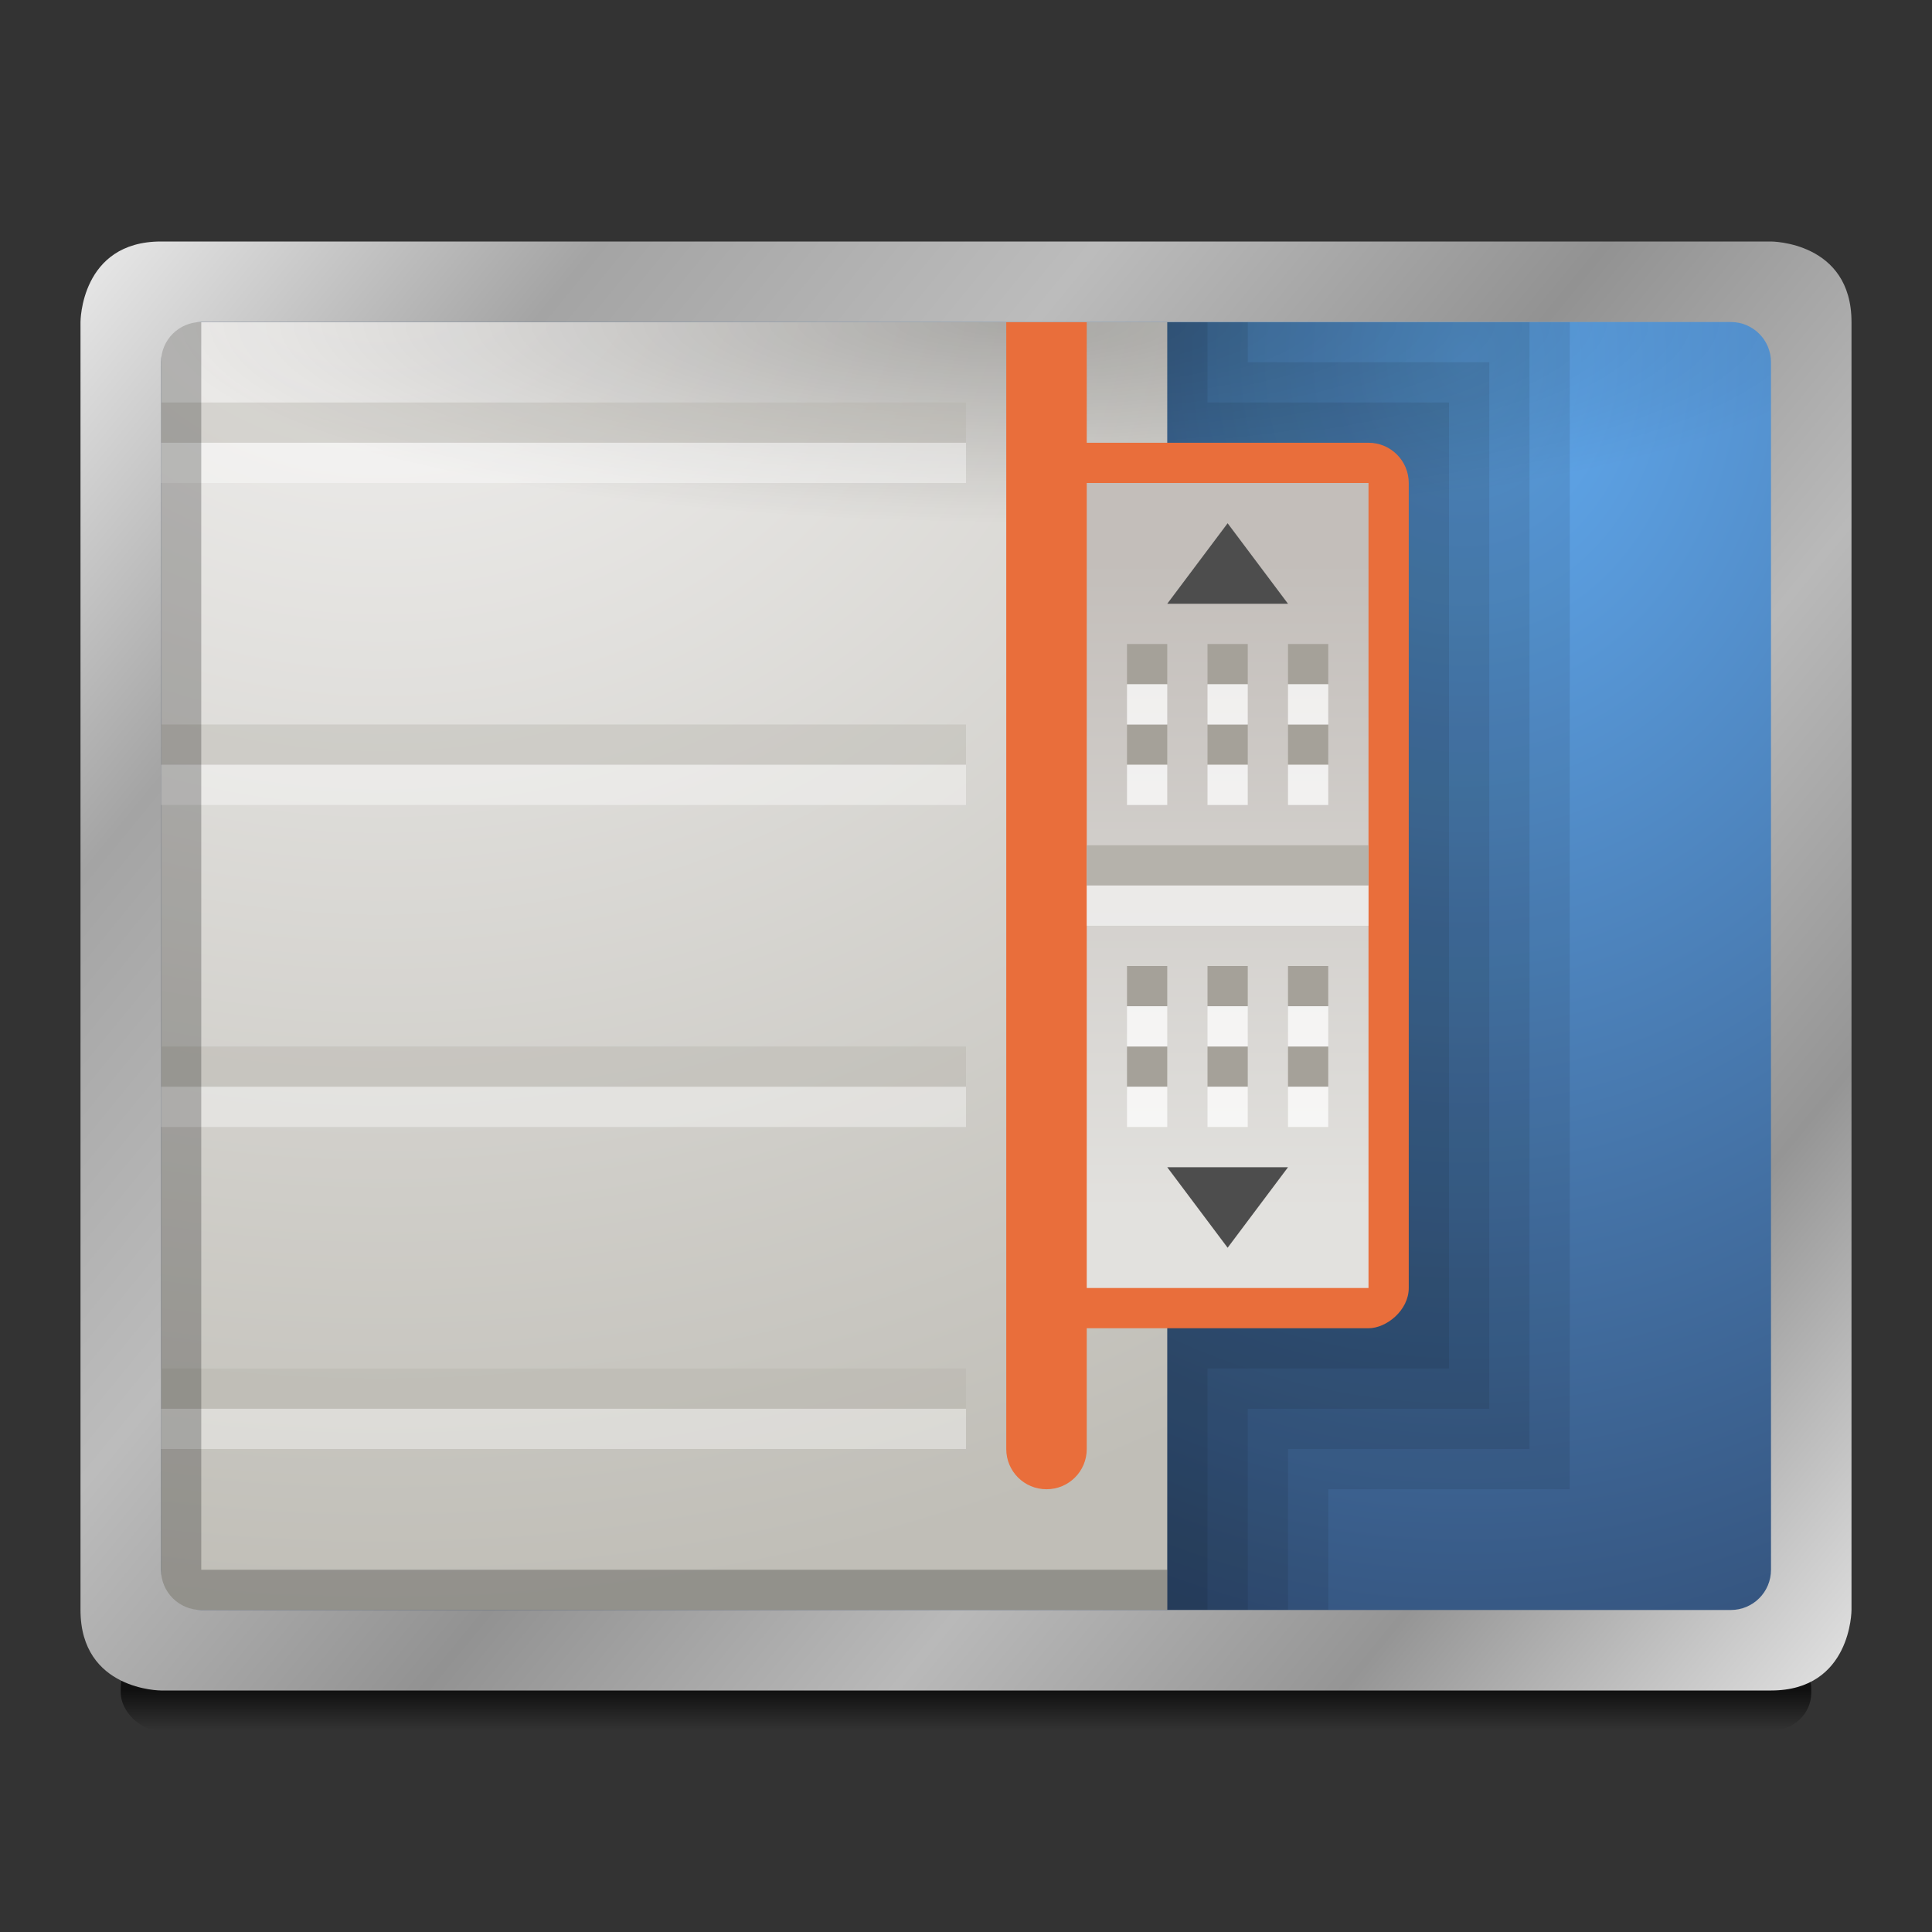 <?xml version="1.0" encoding="UTF-8" standalone="no"?>
<!-- Created with Inkscape (http://www.inkscape.org/) -->

<svg
   xmlns:dc="http://purl.org/dc/elements/1.1/"
   xmlns:cc="http://creativecommons.org/ns#"
   xmlns:rdf="http://www.w3.org/1999/02/22-rdf-syntax-ns#"
   xmlns:svg="http://www.w3.org/2000/svg"
   xmlns="http://www.w3.org/2000/svg"
   xmlns:xlink="http://www.w3.org/1999/xlink"
   xmlns:sodipodi="http://sodipodi.sourceforge.net/DTD/sodipodi-0.dtd"
   xmlns:inkscape="http://www.inkscape.org/namespaces/inkscape"
   width="48"
   height="48"
   id="svg2985"
   version="1.1"
   inkscape:version="0.48.4 r9939"
   sodipodi:docname="desktop-settings-scrolling.svg"
   inkscape:export-filename="/media/acw-02/frank-souza/projetos/icones/utt/icons/36/desktop-settings-scrolling-dark_48.png"
   inkscape:export-xdpi="90"
   inkscape:export-ydpi="90">
  <rect width="100%" height="100%" fill="#333333" stroke="none"/>
  <defs
     id="defs2987">
    <linearGradient
       inkscape:collect="always"
       id="linearGradient3837">
      <stop
         style="stop-color:#c3beba;stop-opacity:1;"
         offset="0"
         id="stop3839" />
      <stop
         style="stop-color:#e2e1de;stop-opacity:1"
         offset="1"
         id="stop3841" />
    </linearGradient>
    <linearGradient
       id="linearGradient3025">
      <stop
         style="stop-color:#62acf2;stop-opacity:1"
         offset="0"
         id="stop3027" />
      <stop
         style="stop-color:#2e476d;stop-opacity:1"
         offset="1"
         id="stop3029" />
    </linearGradient>
    <linearGradient
       id="linearGradient3927-5"
       inkscape:collect="always">
      <stop
         id="stop3929-2"
         offset="0"
         style="stop-color:#eaeaea;stop-opacity:1" />
      <stop
         style="stop-color:#a4a4a4;stop-opacity:1"
         offset="0.176"
         id="stop3931-3" />
      <stop
         style="stop-color:#bcbcbc;stop-opacity:1"
         offset="0.345"
         id="stop3933-0" />
      <stop
         style="stop-color:#929292;stop-opacity:1"
         offset="0.517"
         id="stop3935-3" />
      <stop
         id="stop3937-3"
         offset="0.676"
         style="stop-color:#b9b9b9;stop-opacity:1" />
      <stop
         style="stop-color:#959595;stop-opacity:1"
         offset="0.828"
         id="stop3939-5" />
      <stop
         id="stop3941-0"
         offset="1"
         style="stop-color:#e3e3e3;stop-opacity:1" />
    </linearGradient>
    <linearGradient
       inkscape:collect="always"
       id="linearGradient4030-7">
      <stop
         style="stop-color:#000000;stop-opacity:1;"
         offset="0"
         id="stop4032-1" />
      <stop
         style="stop-color:#000000;stop-opacity:0;"
         offset="1"
         id="stop4034-3" />
    </linearGradient>
    <linearGradient
       inkscape:collect="always"
       xlink:href="#linearGradient3927-5"
       id="linearGradient3284"
       gradientUnits="userSpaceOnUse"
       gradientTransform="translate(-1.4e-7,17)"
       x1="2"
       y1="5"
       x2="46"
       y2="41" />
    <radialGradient
       inkscape:collect="always"
       xlink:href="#linearGradient3025"
       id="radialGradient3287"
       gradientUnits="userSpaceOnUse"
       gradientTransform="matrix(2.0957513e-8,1.717,-1.388,1.6588593e-8,62.391,-11.984)"
       cx="21.473"
       cy="18.713"
       fx="21.473"
       fy="18.713"
       r="22" />
    <linearGradient
       inkscape:collect="always"
       xlink:href="#linearGradient4030-7"
       id="linearGradient3291"
       gradientUnits="userSpaceOnUse"
       gradientTransform="translate(2,13)"
       x1="6"
       y1="45"
       x2="6"
       y2="46" />
    <linearGradient
       inkscape:collect="always"
       id="linearGradient3981-8">
      <stop
         style="stop-color:#000000;stop-opacity:0.239"
         offset="0"
         id="stop3983-8" />
      <stop
         style="stop-color:#000000;stop-opacity:0;"
         offset="1"
         id="stop3985-4" />
    </linearGradient>
    <radialGradient
       r="17"
       fy="26.3"
       fx="14.75"
       cy="26.3"
       cx="14.75"
       gradientTransform="matrix(1.0300234e-5,0.294,-1.246,0,57.938,19.662)"
       gradientUnits="userSpaceOnUse"
       id="radialGradient3308"
       xlink:href="#linearGradient3981-8"
       inkscape:collect="always" />
    <linearGradient
       inkscape:collect="always"
       id="linearGradient3820">
      <stop
         style="stop-color:#f2f1f0;stop-opacity:1;"
         offset="0"
         id="stop3822" />
      <stop
         style="stop-color:#c0beb7;stop-opacity:1"
         offset="1"
         id="stop3824" />
    </linearGradient>
    <radialGradient
       inkscape:collect="always"
       xlink:href="#linearGradient3820"
       id="radialGradient3049"
       gradientUnits="userSpaceOnUse"
       gradientTransform="matrix(-4.1784216e-8,1.571,-1.861,0,122.138,-52.687)"
       cx="47.187"
       cy="60.549"
       fx="47.187"
       fy="60.549"
       r="22" />
    <linearGradient
       inkscape:collect="always"
       xlink:href="#linearGradient3837"
       id="linearGradient3960"
       gradientUnits="userSpaceOnUse"
       x1="7"
       y1="51"
       x2="24"
       y2="51"
       gradientTransform="matrix(0.952,0,0,0.875,0.238,6.625)" />
  </defs>
  <sodipodi:namedview
     id="base"
     pagecolor="#ffffff"
     bordercolor="#666666"
     borderopacity="1.0"
     inkscape:pageopacity="0"
     inkscape:pageshadow="2"
     inkscape:zoom="1"
     inkscape:cx="26.583924"
     inkscape:cy="38.247421"
     inkscape:current-layer="layer1"
     showgrid="false"
     inkscape:document-units="px"
     inkscape:grid-bbox="true"
     inkscape:window-width="1366"
     inkscape:window-height="709"
     inkscape:window-x="0"
     inkscape:window-y="27"
     inkscape:window-maximized="1"
     inkscape:showpageshadow="false"
     showborder="true"
     showguides="true"
     inkscape:guide-bbox="true">
    <inkscape:grid
       type="xygrid"
       id="grid2982"
       empspacing="5"
       visible="true"
       enabled="true"
       snapvisiblegridlinesonly="true" />
  </sodipodi:namedview>
  <g
     id="layer1"
     inkscape:label="Layer 1"
     inkscape:groupmode="layer"
     transform="translate(0,-16)">
    <rect
       style="opacity:0.685;fill:url(#linearGradient3291);fill-opacity:1;stroke:none"
       id="rect4020-0"
       width="42"
       height="2"
       x="3"
       y="57"
       rx="1"
       ry="0.938" />
    <rect
       style="fill:url(#radialGradient3287);fill-opacity:1;stroke:none"
       id="rect3977-7"
       width="42"
       height="34"
       x="3"
       y="23"
       rx="3"
       ry="3" />
    <g
       id="g3819">
      <path
         sodipodi:nodetypes="ccccccc"
         inkscape:connector-curvature="0"
         id="path3919"
         d="m 4,24 0,32 29,0 0,-3 6,0 0,-29 z"
         style="opacity:0.086;fill:#000000;fill-opacity:1;stroke:none" />
      <path
         style="opacity:0.086;fill:#000000;fill-opacity:1;stroke:none"
         d="m 4,24 0,32 28,0 0,-4 6,0 0,-28 z"
         id="path3826"
         inkscape:connector-curvature="0"
         sodipodi:nodetypes="ccccccc" />
      <path
         style="opacity:0.086;fill:#000000;fill-opacity:1;stroke:none"
         d="m 4,24 0,32 27,0 0,-5 6,0 0,-26 -6,0 0,-1 z"
         id="path3824"
         inkscape:connector-curvature="0"
         sodipodi:nodetypes="ccccccccc" />
      <path
         style="opacity:0.086;fill:#000000;fill-opacity:1;stroke:none"
         d="m 4,24 0,32 26,0 0,-6 6,0 0,-24 -6,0 0,-2 z"
         id="path3822"
         inkscape:connector-curvature="0"
         sodipodi:nodetypes="ccccccccc" />
    </g>
    <path
       sodipodi:nodetypes="ccccc"
       inkscape:connector-curvature="0"
       id="path3047"
       d="m 4,24 0,32 25,0 0,-32 z"
       style="fill:url(#radialGradient3049);fill-opacity:1;stroke:none" />
    <rect
       style="fill:url(#radialGradient3308);fill-opacity:1;stroke:none"
       id="rect3964-1"
       width="40"
       height="5"
       x="4"
       y="24"
       rx="0"
       ry="0" />
    <path
       sodipodi:nodetypes="cssscc"
       inkscape:connector-curvature="0"
       id="path3831"
       d="m 27,24 0,28 c 0,0.554 -0.446,1 -1,1 -0.554,0 -1,-0.446 -1,-1 l 0,-28 z"
       style="fill:#e96e3b;fill-opacity:1;stroke:none" />
    <g
       id="g3891"
       transform="matrix(0,1,-1,0,80,23)">
      <rect
         ry="1"
         rx="1"
         y="45"
         x="4"
         height="9"
         width="22"
         id="rect3833"
         style="fill:#e96e3b;fill-opacity:1;stroke:none" />
      <rect
         style="fill:url(#linearGradient3960);fill-opacity:1;stroke:none"
         id="rect3835"
         width="20"
         height="7"
         x="5"
         y="46"
         rx="0"
         ry="0" />
      <rect
         y="46"
         x="14"
         height="7"
         width="1"
         id="rect3994"
         style="fill:#b5b2ab;fill-opacity:1;stroke:none" />
      <rect
         style="opacity:0.544;fill:#ffffff;fill-opacity:1;stroke:none"
         id="rect3847"
         width="1"
         height="7"
         x="15"
         y="46" />
      <rect
         style="fill:#a5a199;fill-opacity:1;stroke:none"
         id="rect3978"
         width="1"
         height="1"
         x="11"
         y="49" />
      <rect
         y="47"
         x="11"
         height="1"
         width="1"
         id="rect3871"
         style="fill:#a5a199;fill-opacity:1;stroke:none" />
      <rect
         y="49"
         x="19"
         height="1"
         width="1"
         id="rect3980"
         style="fill:#a5a199;fill-opacity:1;stroke:none" />
      <rect
         style="fill:#a5a199;fill-opacity:1;stroke:none"
         id="rect3855"
         width="1"
         height="1"
         x="19"
         y="47" />
      <rect
         style="fill:#a5a199;fill-opacity:1;stroke:none"
         id="rect3982"
         width="1"
         height="1"
         x="9"
         y="49" />
      <rect
         y="47"
         x="9"
         height="1"
         width="1"
         id="rect3873"
         style="fill:#a5a199;fill-opacity:1;stroke:none" />
      <rect
         y="49"
         x="17"
         height="1"
         width="1"
         id="rect3984"
         style="fill:#a5a199;fill-opacity:1;stroke:none" />
      <rect
         style="fill:#a5a199;fill-opacity:1;stroke:none"
         id="rect3863"
         width="1"
         height="1"
         x="17"
         y="47" />
      <rect
         y="49"
         x="12"
         height="1"
         width="1"
         id="rect3986"
         style="opacity:0.729;fill:#ffffff;fill-opacity:1;stroke:none" />
      <rect
         style="opacity:0.729;fill:#ffffff;fill-opacity:1;stroke:none"
         id="rect3875"
         width="1"
         height="1"
         x="12"
         y="47" />
      <rect
         style="opacity:0.729;fill:#ffffff;fill-opacity:1;stroke:none"
         id="rect3988"
         width="1"
         height="1"
         x="20"
         y="49" />
      <rect
         y="47"
         x="20"
         height="1"
         width="1"
         id="rect3857"
         style="opacity:0.729;fill:#ffffff;fill-opacity:1;stroke:none" />
      <rect
         y="49"
         x="10"
         height="1"
         width="1"
         id="rect3990"
         style="opacity:0.729;fill:#ffffff;fill-opacity:1;stroke:none" />
      <rect
         style="opacity:0.729;fill:#ffffff;fill-opacity:1;stroke:none"
         id="rect3877"
         width="1"
         height="1"
         x="10"
         y="47" />
      <rect
         style="opacity:0.729;fill:#ffffff;fill-opacity:1;stroke:none"
         id="rect3992"
         width="1"
         height="1"
         x="18"
         y="49" />
      <rect
         y="47"
         x="18"
         height="1"
         width="1"
         id="rect3865"
         style="opacity:0.729;fill:#ffffff;fill-opacity:1;stroke:none" />
      <rect
         style="fill:#a5a199;fill-opacity:1;stroke:none"
         id="rect3879"
         width="1"
         height="1"
         x="11"
         y="51" />
      <rect
         y="51"
         x="19"
         height="1"
         width="1"
         id="rect3859"
         style="fill:#a5a199;fill-opacity:1;stroke:none" />
      <rect
         style="fill:#a5a199;fill-opacity:1;stroke:none"
         id="rect3881"
         width="1"
         height="1"
         x="9"
         y="51" />
      <rect
         y="51"
         x="17"
         height="1"
         width="1"
         id="rect3867"
         style="fill:#a5a199;fill-opacity:1;stroke:none" />
      <rect
         y="51"
         x="12"
         height="1"
         width="1"
         id="rect3883"
         style="opacity:0.729;fill:#ffffff;fill-opacity:1;stroke:none" />
      <rect
         style="opacity:0.729;fill:#ffffff;fill-opacity:1;stroke:none"
         id="rect3861"
         width="1"
         height="1"
         x="20"
         y="51" />
      <rect
         y="51"
         x="10"
         height="1"
         width="1"
         id="rect3885"
         style="opacity:0.729;fill:#ffffff;fill-opacity:1;stroke:none" />
      <rect
         style="opacity:0.729;fill:#ffffff;fill-opacity:1;stroke:none"
         id="rect3869"
         width="1"
         height="1"
         x="18"
         y="51" />
      <path
         style="fill:#4d4d4d;stroke:none"
         d="M 8,51 8,48 6,49.5 z"
         id="path3889"
         inkscape:connector-curvature="0"
         sodipodi:nodetypes="cccc" />
      <path
         sodipodi:nodetypes="cccc"
         inkscape:connector-curvature="0"
         id="path3887"
         d="m 22,51 0,-3 2,1.5 z"
         style="fill:#4d4d4d;stroke:none" />
    </g>
    <rect
       transform="matrix(0,1,-1,0,0,0)"
       y="-24"
       x="26"
       height="20"
       width="1"
       id="rect3831"
       style="opacity:0.39;fill:#b5b2ab;fill-opacity:1;stroke:none" />
    <rect
       style="fill:#b5b2ab;fill-opacity:1;stroke:none;opacity:0.39"
       id="rect4023"
       width="1"
       height="20"
       x="34"
       y="-24"
       transform="matrix(0,1,-1,0,0,0)" />
    <rect
       style="fill:#b5b2ab;fill-opacity:1;stroke:none;opacity:0.39"
       id="rect4027"
       width="1"
       height="20"
       x="42"
       y="-24"
       transform="matrix(0,1,-1,0,0,0)" />
    <rect
       transform="matrix(0,1,-1,0,0,0)"
       y="-24"
       x="50"
       height="20"
       width="1"
       id="rect3994-8"
       style="fill:#b5b2ab;fill-opacity:1;stroke:none;opacity:0.39" />
    <rect
       y="-24"
       x="27"
       height="20"
       width="1"
       id="rect4021"
       style="opacity:0.39;fill:#ffffff;fill-opacity:1;stroke:none"
       transform="matrix(0,1,-1,0,0,0)" />
    <rect
       y="-24"
       x="35"
       height="20"
       width="1"
       id="rect4025"
       style="opacity:0.39;fill:#ffffff;fill-opacity:1;stroke:none"
       transform="matrix(0,1,-1,0,0,0)" />
    <rect
       y="-24"
       x="43"
       height="20"
       width="1"
       id="rect4029"
       style="opacity:0.39;fill:#ffffff;fill-opacity:1;stroke:none"
       transform="matrix(0,1,-1,0,0,0)" />
    <rect
       transform="matrix(0,1,-1,0,0,0)"
       style="opacity:0.39;fill:#ffffff;fill-opacity:1;stroke:none"
       id="rect3847-8"
       width="1"
       height="20"
       x="51"
       y="-24" />
    <path
       style="opacity:0.24;fill:#000000;fill-opacity:1;stroke:none"
       d="M 4 8 L 4 39 L 4 40 L 5 40 L 29 40 L 29 39 L 5 39 L 5 8 L 4 8 z "
       transform="translate(0,16)"
       id="rect3837" />
    <path
       style="fill:url(#linearGradient3284);fill-opacity:1;stroke:none"
       d="m 4,22 c -2,0 -2,2 -2,2 l 0,32 c 0,2 2,2 2,2 l 40,0 c 2,0 2,-2 2,-2 l 0,-32 c 0,-2 -2,-2 -2,-2 z M 5,24 43,24 c 0.554,0 1,0.446 1,1 l 0,30 c 0,0.554 -0.446,1 -1,1 L 5,56 c -0.554,0 -1,-0.446 -1,-1 l 0,-30 c 0,-0.554 0.446,-1 1,-1 z"
       id="path3919-9"
       inkscape:connector-curvature="0"
       sodipodi:nodetypes="scscscscssssssssss" />
  </g>
</svg>
